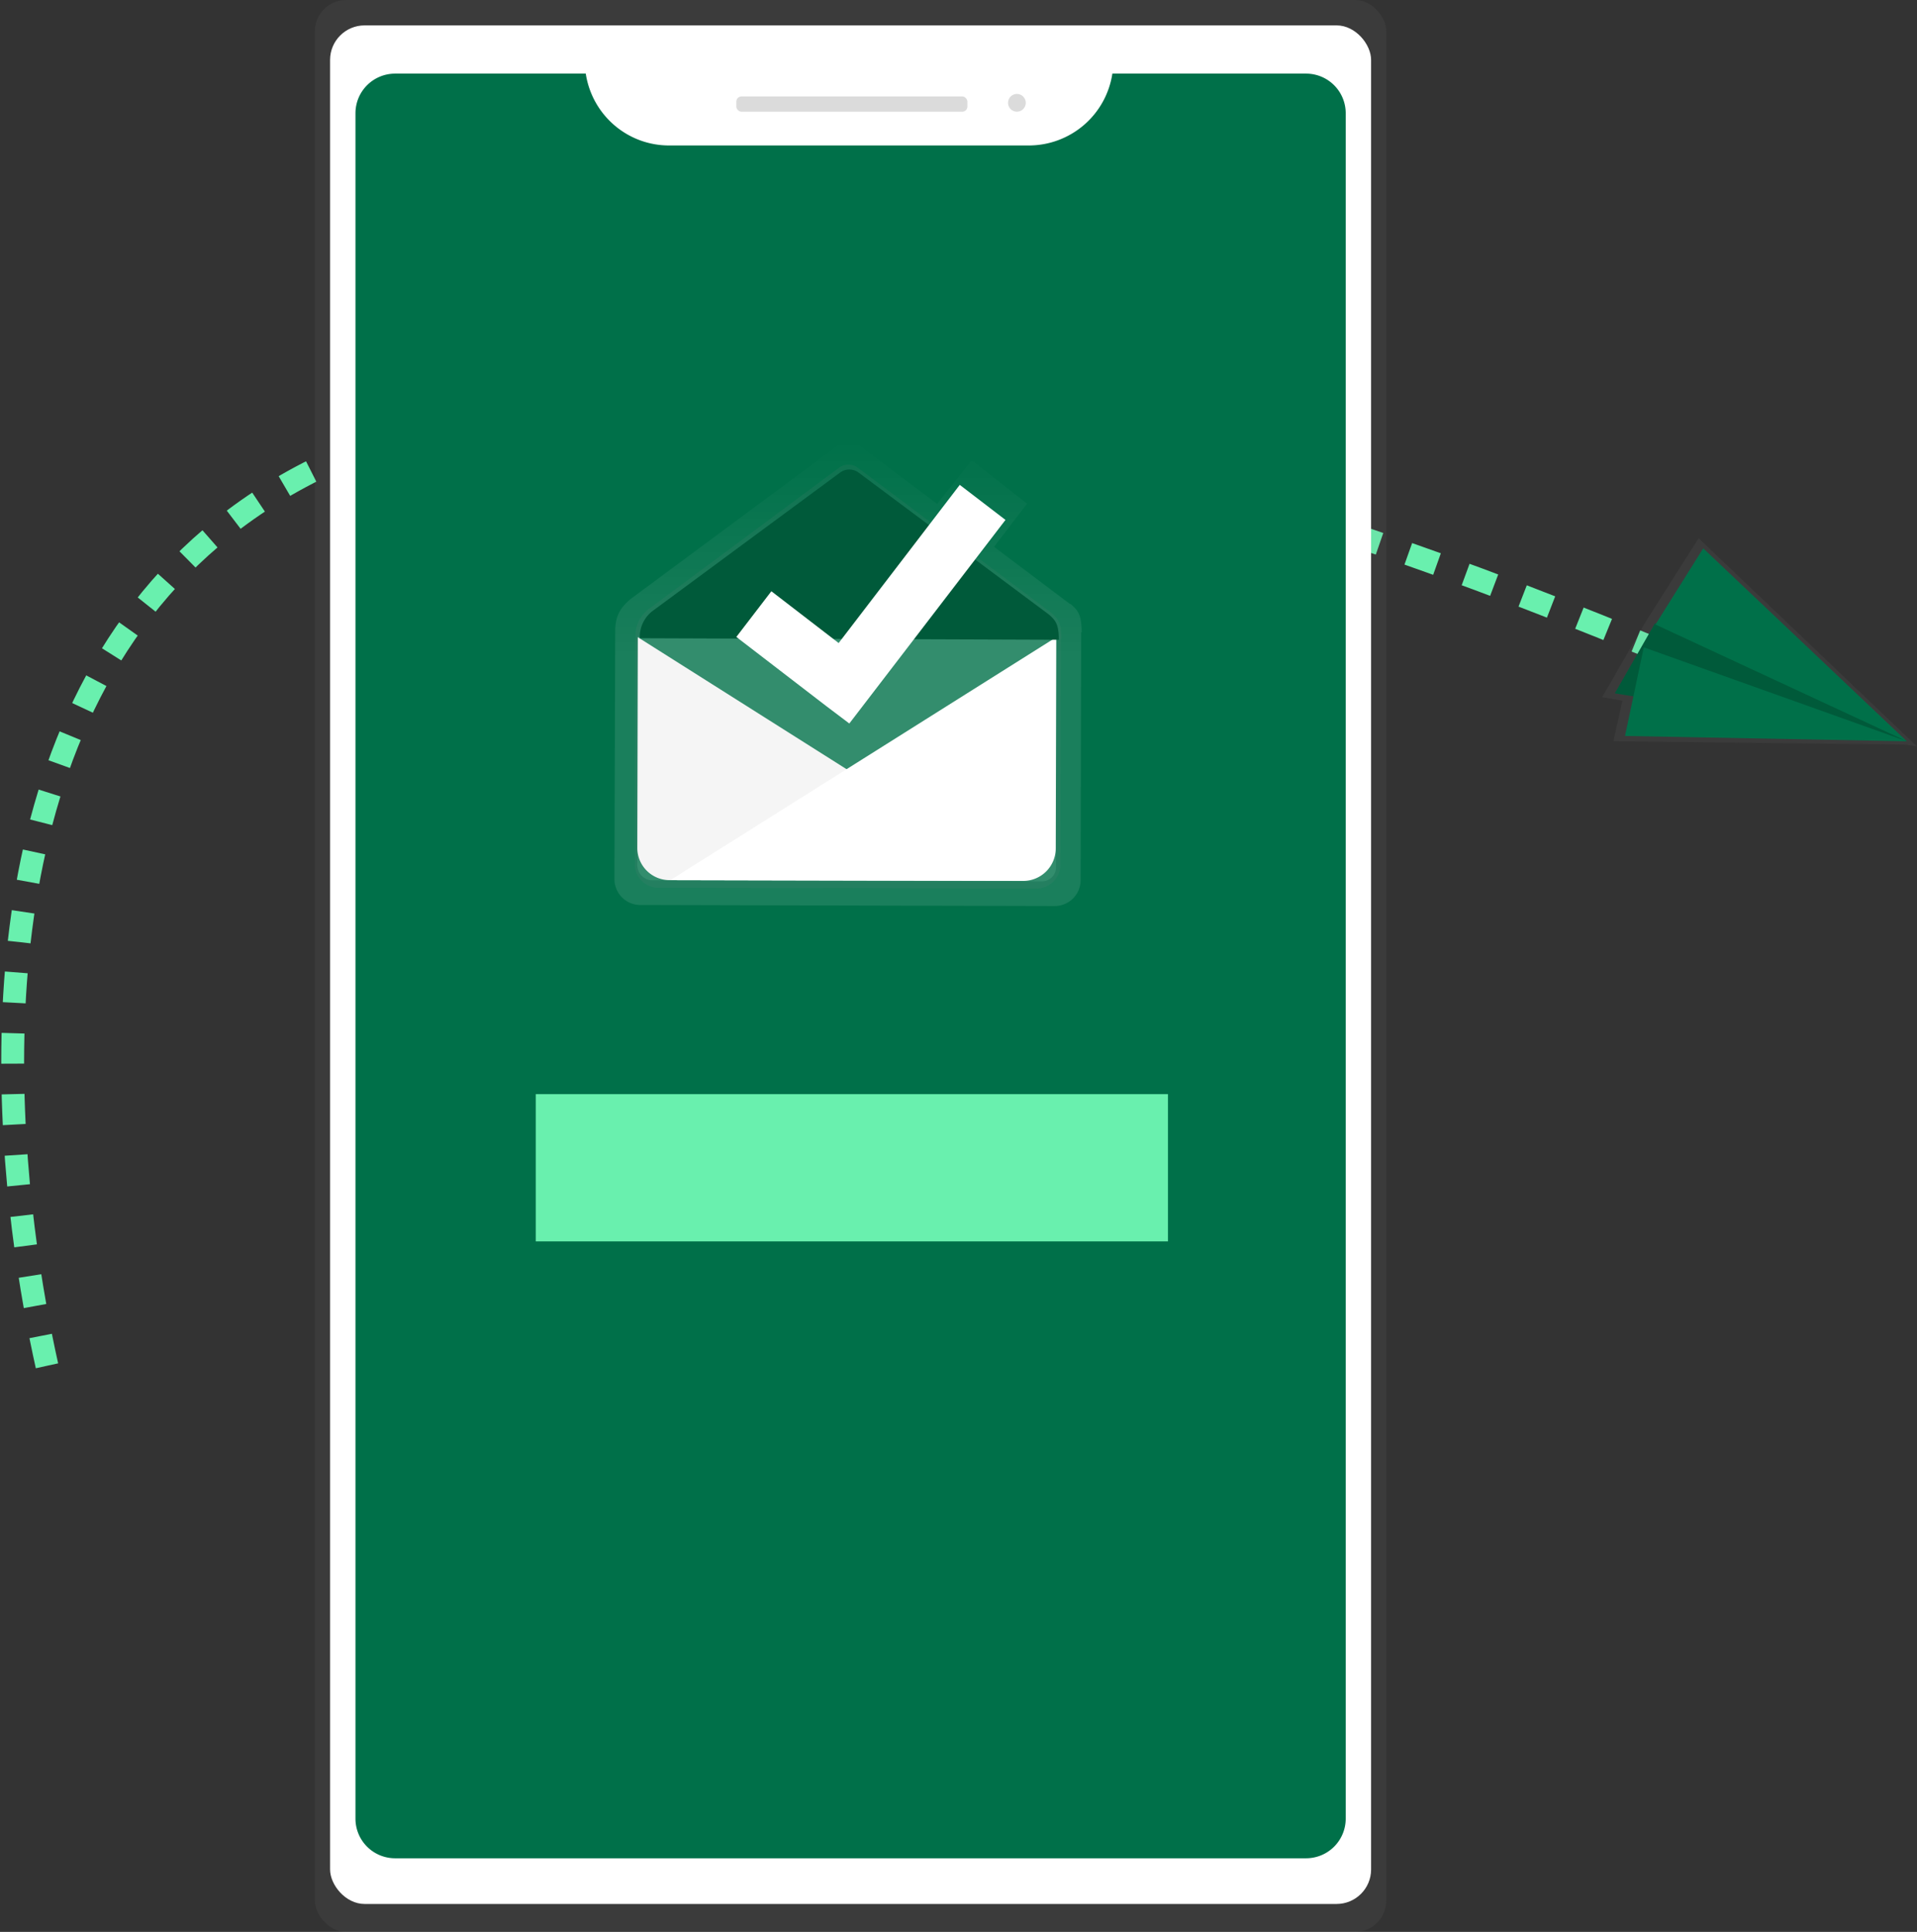<svg viewBox="0 0 755 761" xmlns="http://www.w3.org/2000/svg">
  <rect x="0" y="0" width="755" height="761" fill="#333333" stroke="none"/>
  <defs>
    <linearGradient x1="54552%" y1="65439%" x2="54552%" y2="7243%" id="contact-email-a">
      <stop stop-color="gray" stop-opacity=".3" offset="0%"/>
      <stop stop-color="gray" stop-opacity=".1" offset="54%"/>
      <stop stop-color="gray" stop-opacity=".1" offset="100%"/>
    </linearGradient>
    <linearGradient x1="50%" y1="100%" x2="50%" y2="0%" id="contact-email-b">
      <stop stop-color="#FFF" stop-opacity=".1" offset="0%"/>
      <stop stop-color="#FFF" stop-opacity=".1" offset="55%"/>
      <stop stop-color="#FFF" stop-opacity="0" offset="100%"/>
    </linearGradient>
    <linearGradient x1="54465%" y1="33986%" x2="54465%" y2="21200%" id="contact-email-c">
      <stop stop-color="gray" stop-opacity=".3" offset="0%"/>
      <stop stop-color="gray" stop-opacity=".1" offset="54%"/>
      <stop stop-color="gray" stop-opacity=".1" offset="100%"/>
    </linearGradient>
    <linearGradient x1="55134%" y1="29195%" x2="55134%" y2="21712%" id="contact-email-d">
      <stop stop-color="#FFF" stop-opacity=".1" offset="0%"/>
      <stop stop-color="#FFF" stop-opacity=".1" offset="55%"/>
      <stop stop-color="#FFF" stop-opacity="0" offset="100%"/>
    </linearGradient>
    <linearGradient x1="34718%" y1="38457%" x2="34718%" y2="32357%" id="contact-email-e">
      <stop stop-color="#FFF" stop-opacity=".1" offset="0%"/>
      <stop stop-color="#FFF" stop-opacity=".1" offset="55%"/>
      <stop stop-color="#FFF" stop-opacity="0" offset="100%"/>
    </linearGradient>
    <linearGradient x1="95880%" y1="33416%" x2="95880%" y2="26901%" id="contact-email-f">
      <stop stop-color="gray" stop-opacity=".3" offset="0%"/>
      <stop stop-color="gray" stop-opacity=".1" offset="54%"/>
      <stop stop-color="gray" stop-opacity=".1" offset="100%"/>
    </linearGradient>
  </defs>
  <g transform="translate(5)" fill="none" fill-rule="evenodd">
    <path d="M13.5 538C-9.7 434-82-45.2 643 254" stroke="#69F0AE" stroke-width="9" stroke-dasharray="12"/>
    <rect fill="url(#contact-email-a)" fill-rule="nonzero" x="119" width="422" height="761" rx="12.3"/>
    <rect fill="#FFF" fill-rule="nonzero" x="125" y="10" width="410" height="740" rx="13.6"/>
    <path d="M433.1 29a33.3 33.3 0 0 1-32.8 28.3H258.5c-16.4 0-30.3-12-32.8-28.3h-75.1A15.6 15.6 0 0 0 135 44.6v671.8a15.6 15.6 0 0 0 15.6 15.6h358.8a15.6 15.6 0 0 0 15.6-15.6V44.6A15.6 15.6 0 0 0 509.4 29h-76.3z" fill="#007049" fill-rule="nonzero"/>
    <rect fill="#DBDBDB" fill-rule="nonzero" x="285" y="38" width="91" height="6" rx="2"/>
    <circle fill="#DBDBDB" fill-rule="nonzero" cx="395.5" cy="40.5" r="3.5"/>
    <path d="M416.5 238l-30-22.6 13-17-21.8-17.1-13.6 17.2-30.8-23.1a6.8 6.8 0 0 0-8.2 0L243.3 236c-3 2.7-6 5.6-6 12.5l-.3 93.6v4.2a10.2 10.2 0 0 0 10.2 10.2h4l77.6.2 81.6.2a10.2 10.2 0 0 0 10.2-10.2l.2-97.6h.2c0-6.9-1.4-8.7-4.5-11.3z" fill="url(#contact-email-b)" fill-rule="nonzero"/>
    <path d="M413 251.5c0-6.2-1.3-7.8-4.1-10.2l-76-57a6.2 6.2 0 0 0-7.5 0l-74.6 55.4a13.1 13.1 0 0 0-5.5 11.4h-.1l-.2 85.4v3.8c0 5.2 4.2 9.4 9.3 9.4h3.7l70.8.1 74.5.2c5.1 0 9.3-4.2 9.3-9.3l.2-89.1h.2z" fill="url(#contact-email-c)" fill-rule="nonzero"/>
    <path d="M246.1 250.8l165 .4-.2 90.5a5.5 5.5 0 0 1-5.5 5.5l-153.4-.4a6 6 0 0 1-6-6l.2-90z" fill="#007049" fill-rule="nonzero"/>
    <path d="M246.1 250.8l165 .4-.2 90.5a5.5 5.5 0 0 1-5.5 5.5l-153.4-.4a6 6 0 0 1-6-6l.2-90z" fill="#FFF" fill-rule="nonzero" opacity=".2"/>
    <path d="M246.2 251l-.2 83a12.7 12.7 0 0 0 12.8 12.7l139.2.3" fill="#F5F5F5" fill-rule="nonzero"/>
    <path d="M411 251l-.2 83.2A12.8 12.8 0 0 1 398 347l-139-.3" fill="#FFF" fill-rule="nonzero"/>
    <path d="M325.8 186.2l-73.4 54.2a12.8 12.8 0 0 0-5.4 11l165 .6c0-6.1-1.3-7.7-4-10l-74.8-55.8a6.1 6.1 0 0 0-7.4 0z" fill="#007049" fill-rule="nonzero"/>
    <path d="M325.8 186.2l-73.4 54.2a12.8 12.8 0 0 0-5.4 11l165 .6c0-6.1-1.3-7.7-4-10l-74.8-55.8a6.1 6.1 0 0 0-7.4 0z" fill="#000" fill-rule="nonzero" opacity=".2"/>
    <path fill="url(#contact-email-d)" fill-rule="nonzero" d="M393 204.7L373.1 189l-48 61.1-26-20-16.1 20.6 37.6 28.8 9.3 7.5z"/>
    <path fill="#FFF" fill-rule="nonzero" d="M391 204.8L373 191l-47.7 62.3-26.5-20.4-13.8 18 35.5 27.3 9 6.8z"/>
    <path fill="url(#contact-email-e)" fill-rule="nonzero" d="M197 423h267v80H197z"/>
    <path fill="#69F0AE" fill-rule="nonzero" d="M206 431h249v58H206z"/>
    <g fill-rule="nonzero">
      <path fill="url(#contact-email-f)" d="M119.3 81.3l4.7.7-.7-.7h.4l-.7-.2L38 0 17.2 32.8 0 62.6 8 64 4.4 80z" transform="translate(626 212)"/>
      <path fill="#007049" d="M646.7 245.7L631 273.1 746 292l-74-52z"/>
      <path fill="#000" opacity=".2" d="M646.7 245.7L631 273.1 746 292l-74-52z"/>
      <path fill="#007049" d="M665.8 216l80.2 76-99-46zM635 289.9l111 2.1-103.6-37z"/>
    </g>
  </g>
</svg>
